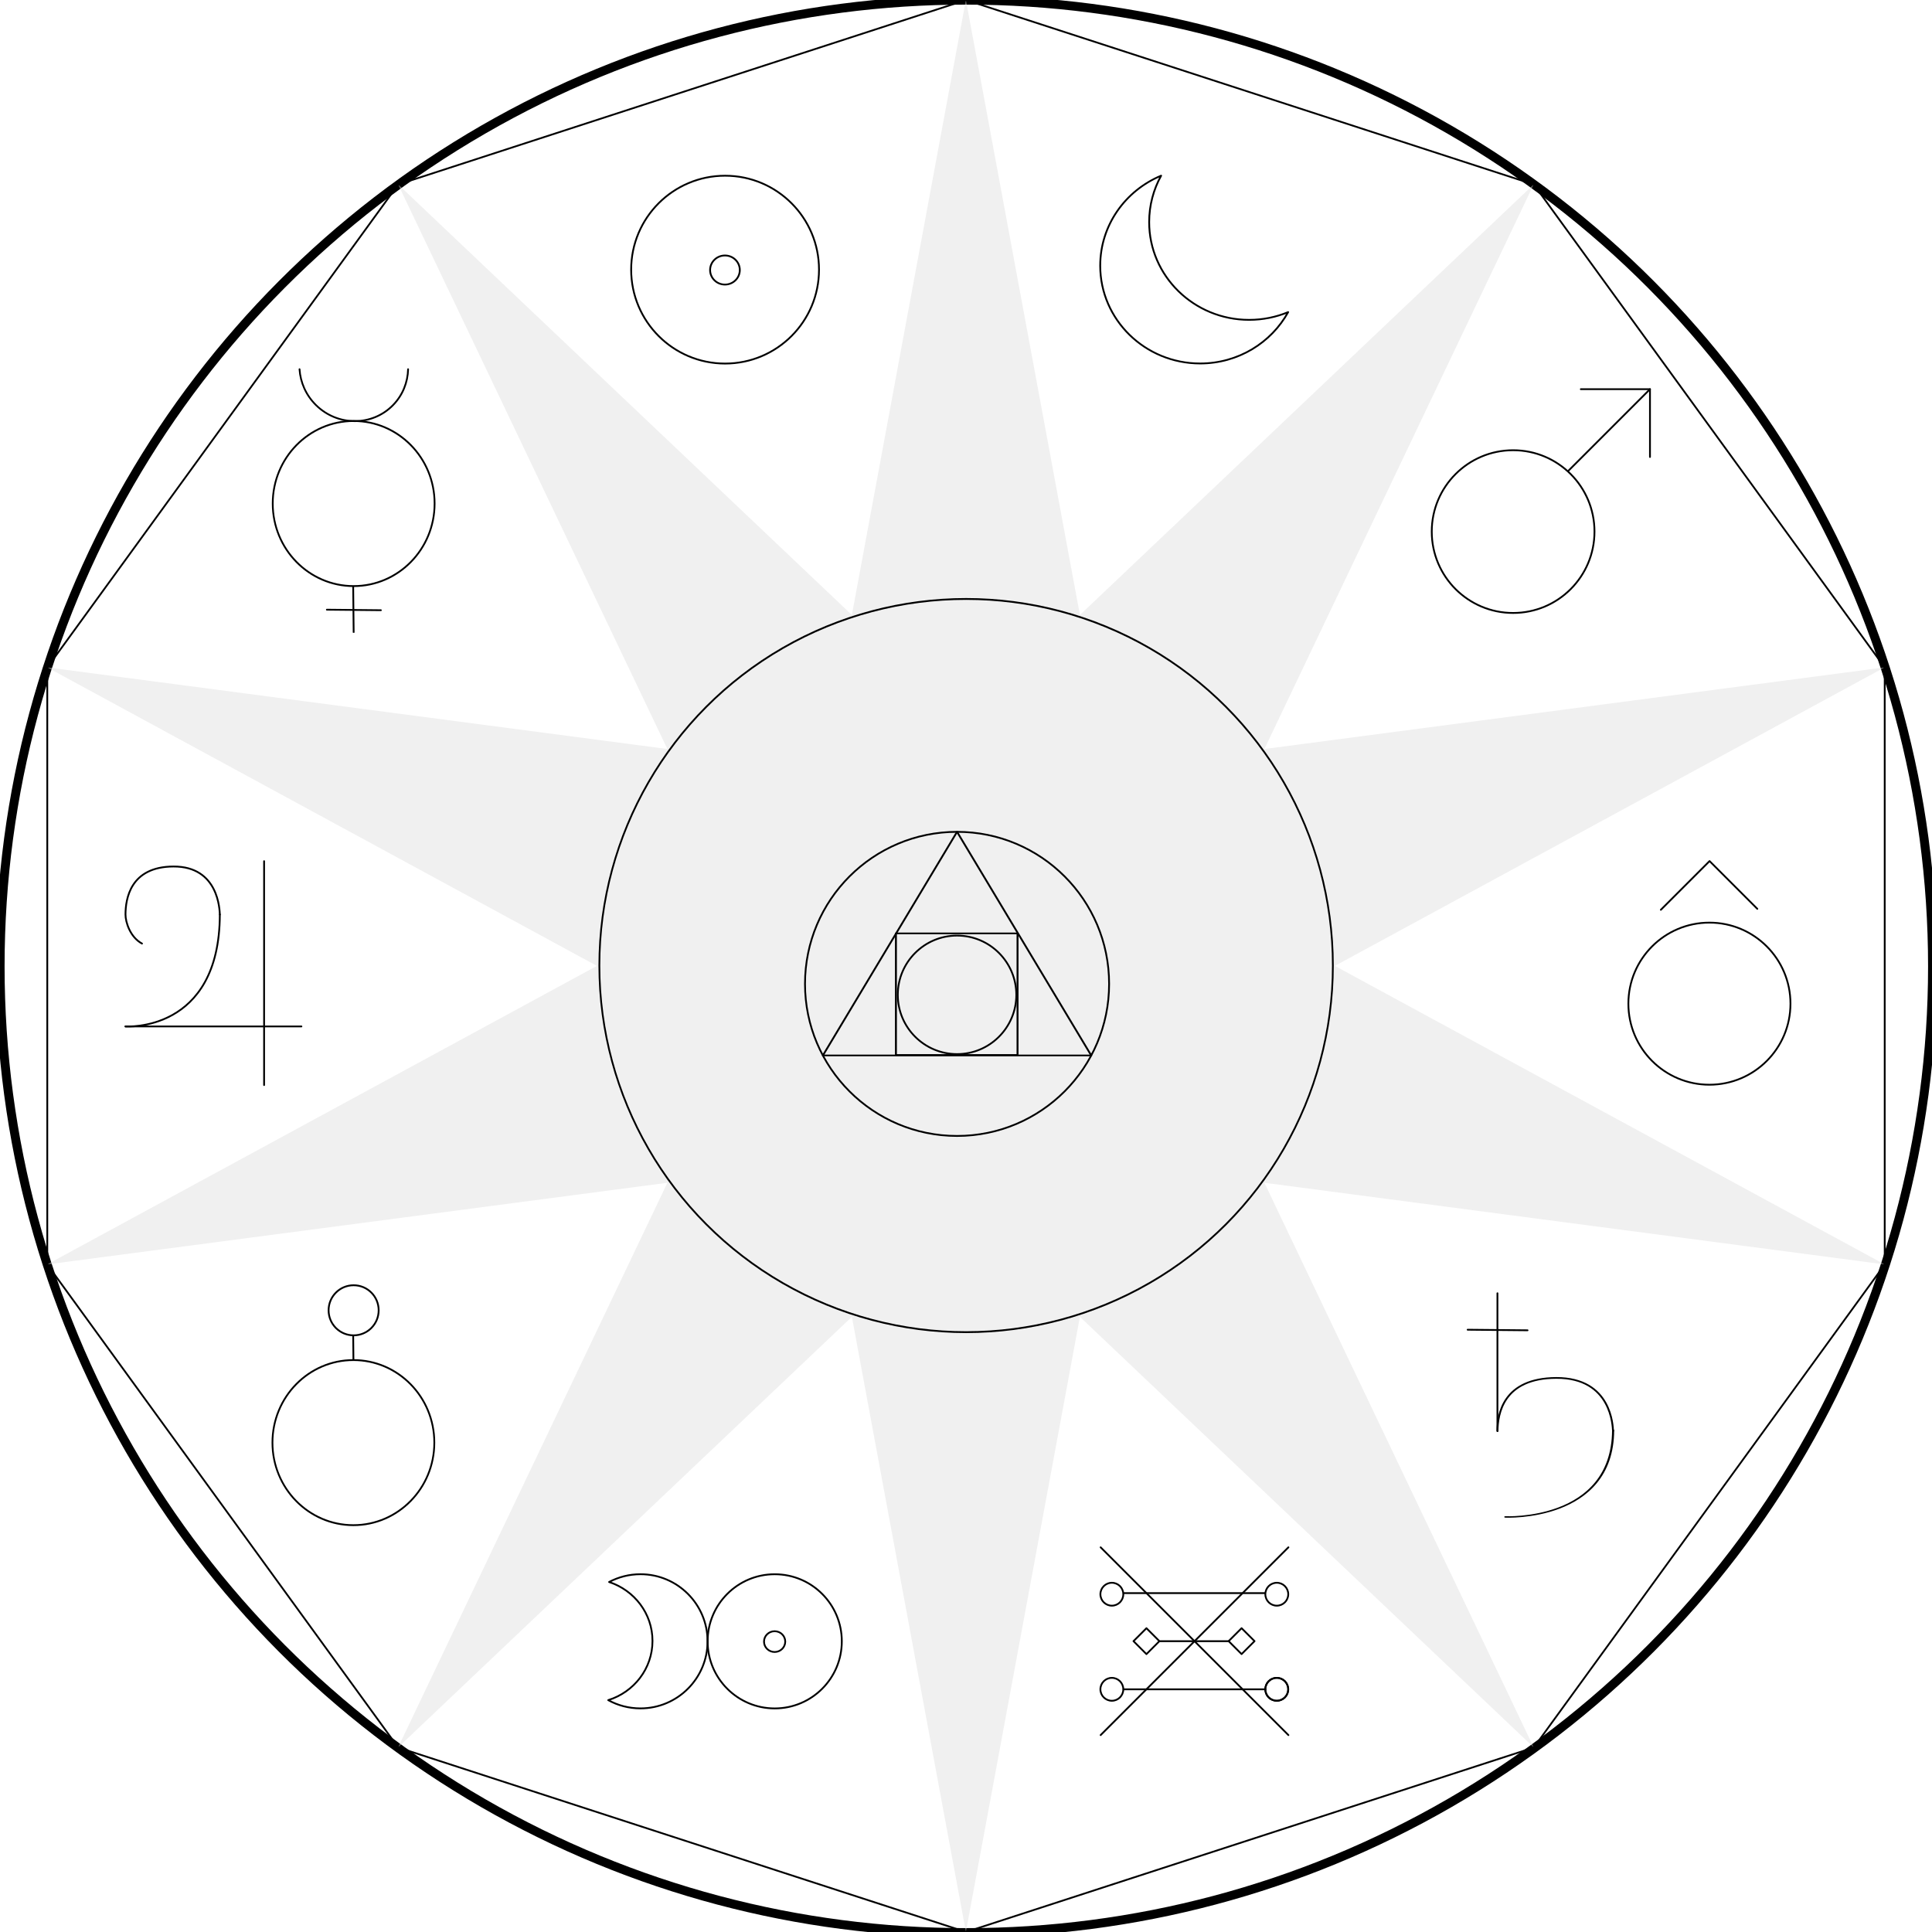 <?xml version="1.0" encoding="UTF-8" standalone="no"?>
<!DOCTYPE svg PUBLIC "-//W3C//DTD SVG 1.1//EN" "http://www.w3.org/Graphics/SVG/1.1/DTD/svg11.dtd">
<svg width="100%" height="100%" viewBox="0 0 1080 1080" version="1.1" xmlns="http://www.w3.org/2000/svg" xmlns:xlink="http://www.w3.org/1999/xlink" xml:space="preserve" xmlns:serif="http://www.serif.com/" style="fill-rule:evenodd;clip-rule:evenodd;stroke-linecap:round;stroke-miterlimit:1.5;">
    <g id="outer-circle" transform="matrix(1.929,0,0,1.929,-289.286,-405)">
        <circle cx="430" cy="490" r="280" style="fill:#ebebeb;fill-opacity:0;stroke:#000;stroke-width:2.59px;"/>
    </g>
    <g id="star" transform="matrix(4.909,0,0,4.909,-2601.82,-2650.91)">
        <path d="M640,540L652.984,610.04L704.656,561.008L673.992,625.303L744.616,616.008L682.016,650L744.616,683.992L673.992,674.697L704.656,738.992L652.984,689.96L640,760L627.016,689.96L575.344,738.992L606.008,674.697L535.384,683.992L597.984,650L535.384,616.008L606.008,625.303L575.344,561.008L627.016,610.04L640,540Z" style="fill:#dfdfdf;fill-opacity:0.46;"/>
    </g>
    <path id="polygon" d="M540,0L857.404,103.131L1053.57,373.131L1053.57,706.869L857.404,976.869L540,1080L222.596,976.869L26.429,706.869L26.429,373.131L222.596,103.131L540,0Z" style="fill:#ebebeb;fill-opacity:0;stroke:#000;stroke-width:1px;"/>
    <g id="inner-cirle" transform="matrix(1.206,0,0,1.242,-111.176,-186.818)">
        <ellipse cx="540" cy="585" rx="170" ry="165" style="fill:#ebebeb;fill-opacity:0;stroke:#000;stroke-width:0.82px;"/>
    </g>
    <g id="copper" transform="matrix(0.256,0,0,0.256,528.226,775.366)">
        <path d="M340,350L750,760" style="fill:none;stroke:#000;stroke-width:3.91px;stroke-linejoin:round;"/>
        <path d="M750,350L340,760" style="fill:none;stroke:#000;stroke-width:3.91px;stroke-linejoin:round;"/>
        <g transform="matrix(0.995,0,0,1,2.11,0)">
            <path d="M390,450L700,450" style="fill:none;stroke:#000;stroke-width:3.92px;stroke-linejoin:round;"/>
        </g>
        <path d="M390,660L700,660" style="fill:none;stroke:#000;stroke-width:3.91px;stroke-linejoin:round;"/>
        <path d="M470,555L620,555" style="fill:none;stroke:#000;stroke-width:3.91px;stroke-linejoin:round;"/>
        <g transform="matrix(1.667,0,0,1.667,-243.973,-306.097)">
            <circle cx="365" cy="455" r="15" style="fill:#ebebeb;fill-opacity:0;stroke:#000;stroke-width:2.34px;stroke-linejoin:round;"/>
        </g>
        <g transform="matrix(1.667,0,0,1.667,-243.973,-98.444)">
            <circle cx="365" cy="455" r="15" style="fill:#ebebeb;fill-opacity:0;stroke:#000;stroke-width:2.34px;stroke-linejoin:round;"/>
        </g>
        <g transform="matrix(1.667,0,0,1.667,116.068,-98.475)">
            <circle cx="365" cy="455" r="15" style="fill:#ebebeb;fill-opacity:0;stroke:#000;stroke-width:2.34px;stroke-linejoin:round;"/>
        </g>
        <g transform="matrix(1.667,0,0,1.667,116.192,-98.444)">
            <circle cx="365" cy="455" r="15" style="fill:#ebebeb;fill-opacity:0;stroke:#000;stroke-width:2.34px;stroke-linejoin:round;"/>
        </g>
        <g transform="matrix(1.667,0,0,1.667,116.192,-306.097)">
            <circle cx="365" cy="455" r="15" style="fill:#ebebeb;fill-opacity:0;stroke:#000;stroke-width:2.34px;stroke-linejoin:round;"/>
        </g>
        <g transform="matrix(0.707,0.707,-0.707,0.707,538.995,-137.965)">
            <rect x="400" y="540" width="40" height="40" style="fill:#ebebeb;fill-opacity:0;stroke:#000;stroke-width:3.9px;stroke-linejoin:round;"/>
        </g>
        <g transform="matrix(0.707,0.707,-0.707,0.707,746.76,-138.01)">
            <rect x="400" y="540" width="40" height="40" style="fill:#ebebeb;fill-opacity:0;stroke:#000;stroke-width:3.9px;stroke-linejoin:round;"/>
        </g>
    </g>
    <g id="silver" transform="matrix(0.275,0,0,0.269,568.712,48.138)">
        <path d="M292.245,186.11C276.727,214.808 267.915,247.655 267.915,282.543C267.915,394.688 358.963,485.735 471.108,485.735C499.267,485.735 526.097,479.994 550.478,469.625C516.116,533.175 448.872,576.385 371.615,576.385C259.47,576.385 168.423,485.337 168.423,373.192C168.423,289.207 219.487,217.054 292.245,186.11Z" style="fill:#ebebeb;fill-opacity:0;stroke:#000;stroke-width:3.68px;stroke-linejoin:round;"/>
    </g>
    <g id="iron" transform="matrix(0.758,0,0,0.758,246.97,115.227)">
        <path d="M891,135L831,195" style="fill:none;stroke:#000;stroke-width:1.32px;stroke-linejoin:round;"/>
        <path d="M840,135L891,135L891,185" style="fill:none;stroke:#000;stroke-width:1.32px;stroke-linejoin:round;"/>
        <g transform="matrix(1.091,0,0,1.091,-66.364,-38.182)">
            <circle cx="785" cy="255" r="55" style="fill:#ebebeb;fill-opacity:0;stroke:#000;stroke-width:1.21px;stroke-linejoin:round;"/>
        </g>
    </g>
    <g id="zinc" transform="matrix(0.755,0,0,0.755,359.073,379.842)">
        <g transform="matrix(0.707,-0.707,0.707,0.707,64.793,668.943)">
            <path d="M840,135L891,135L891,185" style="fill:none;stroke:#000;stroke-width:1.33px;stroke-linejoin:round;"/>
        </g>
        <g transform="matrix(1.091,0,0,1.091,-66.364,-38.182)">
            <circle cx="785" cy="255" r="55" style="fill:#ebebeb;fill-opacity:0;stroke:#000;stroke-width:1.21px;stroke-linejoin:round;"/>
        </g>
    </g>
    <g id="mercury" transform="matrix(-0.754,9.27455e-32,-1.44619e-16,-0.769,793.145,465.785)">
        <g transform="matrix(0.73,-0.279,0.736,0.282,39.926,356.451)">
            <path d="M891,135L831,195" style="fill:none;stroke:#000;stroke-width:1.28px;stroke-linejoin:round;"/>
        </g>
        <g transform="matrix(-1.335,-0.013,-0.013,-1.31,1016.07,793.259)">
            <path d="M150,480L180,480" style="fill:none;stroke:#000;stroke-width:0.98px;stroke-linejoin:round;"/>
        </g>
        <g transform="matrix(1.091,0,0,1.091,-66.724,-38.542)">
            <circle cx="785" cy="255" r="55" style="fill:#ebebeb;fill-opacity:0;stroke:#000;stroke-width:1.2px;stroke-linejoin:round;"/>
        </g>
        <g transform="matrix(-0.865,-7.74651e-17,-0.017,-0.849,923.348,587.764)">
            <path d="M195.347,295C194.836,306.204 190.307,317.257 181.761,325.803C163.581,343.983 134.061,343.983 115.881,325.803C107.335,317.257 102.806,306.204 102.295,295" style="fill:#ebebeb;fill-opacity:0;stroke:#000;stroke-width:1.52px;stroke-linejoin:round;"/>
        </g>
    </g>
    <g id="nickel" transform="matrix(0.754,9.23588e-17,5.04675e-17,0.769,-397.895,622.135)">
        <g transform="matrix(0.731,-0.152,0.734,0.147,39.149,277.17)">
            <path d="M891,135L831,195" style="fill:none;stroke:#000;stroke-width:1.28px;stroke-linejoin:round;"/>
        </g>
        <g transform="matrix(2.475,-2.97344e-16,-1.62477e-16,2.428,-85.023,-1739.44)">
            <circle cx="353.5" cy="775.5" r="7.5" style="fill:#ebebeb;fill-opacity:0;stroke:#000;stroke-width:0.54px;stroke-linejoin:round;"/>
        </g>
        <g transform="matrix(1.091,0,0,1.091,-66.724,-38.542)">
            <circle cx="785" cy="255" r="55" style="fill:#ebebeb;fill-opacity:0;stroke:#000;stroke-width:1.2px;stroke-linejoin:round;"/>
        </g>
    </g>
    <g id="gold" transform="matrix(0.875,1.05116e-16,5.85534e-17,0.875,-285.67,-58.975)">
        <g transform="matrix(1.091,0,0,1.091,-66.724,-38.542)">
            <circle cx="785" cy="255" r="55" style="fill:#ebebeb;fill-opacity:0;stroke:#000;stroke-width:1.05px;stroke-linejoin:round;"/>
        </g>
        <g transform="matrix(1.898,-9.50061e-16,-2.71521e-16,1.858,410.973,-1125.72)">
            <circle cx="199.501" cy="735" r="5" style="fill:#ebebeb;fill-opacity:0;stroke:#000;stroke-width:0.61px;stroke-linejoin:round;"/>
        </g>
    </g>
    <g id="platinum" transform="matrix(1,0,0,1,38.029,20)">
        <g transform="matrix(1,2.46519e-32,0,1,-34.216,-39)">
            <g id="moon">
                <path d="M336.676,903.353C341.91,900.574 347.88,899 354.216,899C374.913,899 391.716,915.803 391.716,936.5C391.716,957.197 374.913,974 354.216,974C347.682,974 341.536,972.325 336.186,969.383C350.528,964.931 360.931,951.79 360.931,936.29C360.931,920.966 350.763,907.949 336.676,903.353Z" style="fill:#ebebeb;fill-opacity:0;stroke:#000;stroke-width:1px;stroke-linejoin:round;"/>
            </g>
        </g>
        <g id="sun" transform="matrix(0.625,7.50828e-17,4.18239e-17,0.625,-98.525,747.725)">
            <g transform="matrix(1.091,0,0,1.091,-66.724,-38.542)">
                <circle cx="785" cy="255" r="55" style="fill:#ebebeb;fill-opacity:0;stroke:#000;stroke-width:1.47px;stroke-linejoin:round;"/>
            </g>
            <g transform="matrix(1.898,-9.50061e-16,-2.71521e-16,1.858,410.973,-1125.72)">
                <circle cx="199.501" cy="735" r="5" style="fill:#ebebeb;fill-opacity:0;stroke:#000;stroke-width:0.85px;stroke-linejoin:round;"/>
            </g>
        </g>
    </g>
    <g id="tin" transform="matrix(0.298,0,0,0.298,-49.047,362.202)">
        <path d="M576.965,500C576.508,492.291 575.042,409.649 490,410C408.467,410.337 400.121,471.384 400,500C399.939,514.564 408.957,542.774 430.96,554.56" style="fill:none;stroke:#000;stroke-width:3.36px;stroke-linejoin:round;"/>
        <path d="M400,710L730,710" style="fill:none;stroke:#000;stroke-width:3.36px;stroke-linejoin:round;"/>
        <path d="M400,710C400,710 576.38,722.321 576.965,500" style="fill:none;stroke:#000;stroke-width:3.36px;stroke-linejoin:round;"/>
        <path d="M660,400L660,820" style="fill:none;stroke:#000;stroke-width:3.36px;stroke-linejoin:round;"/>
    </g>
    <g id="lead" transform="matrix(0.33,0,0,0.33,711.373,633.261)">
        <g transform="matrix(1.106,0,0,1,-61.388,5.179)">
            <path d="M576.965,500C576.508,492.291 575.042,409.649 490,410C408.467,410.337 400.121,471.384 400,500" style="fill:none;stroke:#000;stroke-width:2.87px;stroke-linejoin:round;"/>
        </g>
        <g transform="matrix(1.032,0,0,0.7,-18.534,153.657)">
            <path d="M400,710C400,710 576.38,722.321 576.965,500" style="fill:none;stroke:#000;stroke-width:3.44px;stroke-linejoin:round;"/>
        </g>
        <g transform="matrix(3.383,0.033,0.033,3.383,-192.848,-1295.28)">
            <path d="M150,480L180,480" style="fill:none;stroke:#000;stroke-width:0.89px;stroke-linejoin:round;"/>
        </g>
        <g transform="matrix(3.36,0,0,3.333,-1769.48,-2361.33)">
            <path d="M640,860L640,790" style="fill:none;stroke:#000;stroke-width:0.91px;stroke-linejoin:round;"/>
        </g>
    </g>
    <g id="philosophers-stone">
        <g transform="matrix(1,0,0,1,5.68434e-14,5)">
            <circle cx="535" cy="545" r="85" style="fill:#ebebeb;fill-opacity:0;stroke:#000;stroke-width:1px;stroke-linejoin:round;"/>
        </g>
        <g transform="matrix(1.5,0,0,1.25,-290,-160)">
            <path d="M550,500L600,600L500,600L550,500Z" style="fill:#ebebeb;fill-opacity:0;stroke:#000;stroke-width:0.72px;stroke-linejoin:round;"/>
        </g>
        <g transform="matrix(1.133,0,0,0.971,-77,16.857)">
            <rect x="510" y="520" width="60" height="70" style="fill:#ebebeb;fill-opacity:0;stroke:#000;stroke-width:0.95px;stroke-linejoin:round;"/>
        </g>
        <g transform="matrix(1.325,0,0,1.325,-165.925,-192.5)">
            <circle cx="529" cy="565" r="25" style="fill:#ebebeb;fill-opacity:0;stroke:#000;stroke-width:0.75px;stroke-linejoin:round;"/>
        </g>
    </g>
</svg>
